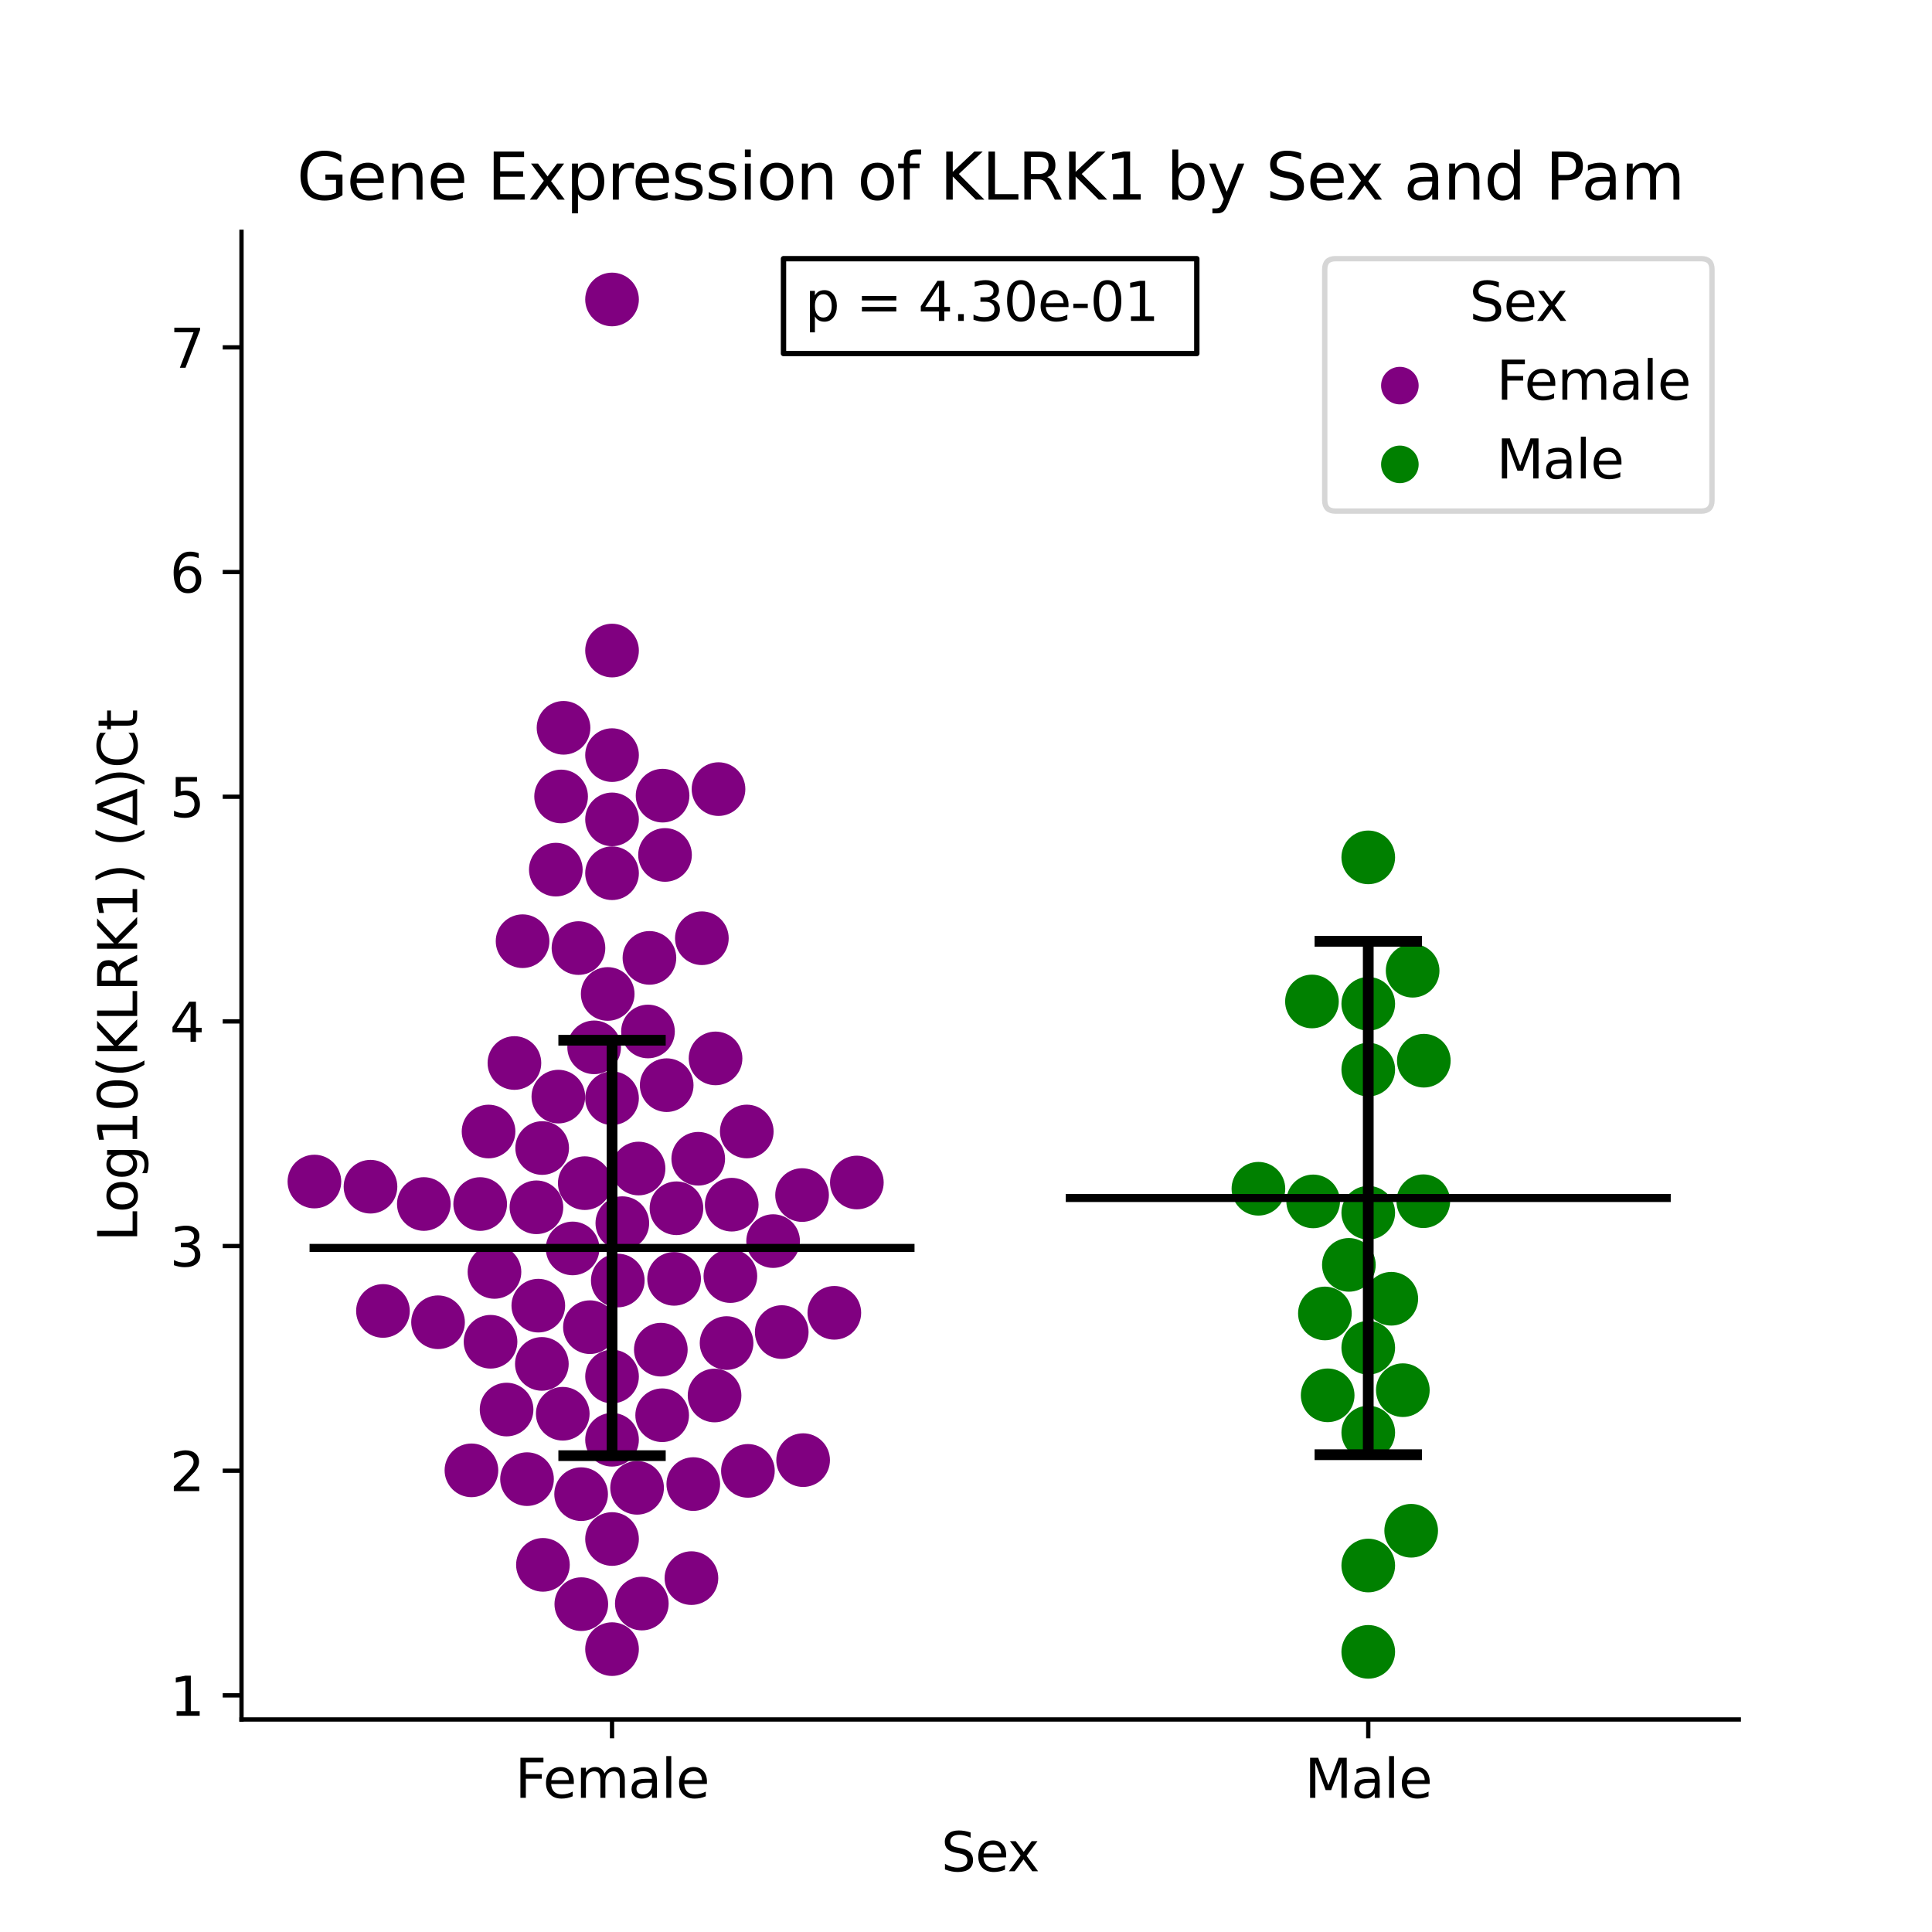 <?xml version="1.0" encoding="utf-8" standalone="no"?>
<!DOCTYPE svg PUBLIC "-//W3C//DTD SVG 1.1//EN"
  "http://www.w3.org/Graphics/SVG/1.1/DTD/svg11.dtd">
<svg xmlns:xlink="http://www.w3.org/1999/xlink" width="360pt" height="360pt" viewBox="0 0 360 360" xmlns="http://www.w3.org/2000/svg" version="1.1">
 <defs>
  <style type="text/css">*{stroke-linejoin: round; stroke-linecap: butt}</style>
 </defs>
 <g id="figure_1">
  <g id="patch_1">
   <path d="M 0 360 
L 360 360 
L 360 0 
L 0 0 
z
" style="fill: #ffffff"/>
  </g>
  <g id="axes_1">
   <g id="patch_2">
    <path d="M 45 320.4 
L 324 320.4 
L 324 43.2 
L 45 43.2 
z
" style="fill: #ffffff"/>
   </g>
   <g id="PathCollection_1">
    <defs>
     <path id="C0_0_57c008d19d" d="M 0 5 
C 1.326 5 2.598 4.473 3.536 3.536 
C 4.473 2.598 5 1.326 5 -0 
C 5 -1.326 4.473 -2.598 3.536 -3.536 
C 2.598 -4.473 1.326 -5 0 -5 
C -1.326 -5 -2.598 -4.473 -3.536 -3.536 
C -4.473 -2.598 -5 -1.326 -5 0 
C -5 1.326 -4.473 2.598 -3.536 3.536 
C -2.598 4.473 -1.326 5 0 5 
z
"/>
    </defs>
    <g clip-path="url(#pa6a36a5e69)">
     <use xlink:href="#C0_0_57c008d19d" x="109.925" y="247.299" style="fill: #800080"/>
    </g>
    <g clip-path="url(#pa6a36a5e69)">
     <use xlink:href="#C0_0_57c008d19d" x="95.855" y="198.077" style="fill: #800080"/>
    </g>
    <g clip-path="url(#pa6a36a5e69)">
     <use xlink:href="#C0_0_57c008d19d" x="135.387" y="250.261" style="fill: #800080"/>
    </g>
    <g clip-path="url(#pa6a36a5e69)">
     <use xlink:href="#C0_0_57c008d19d" x="105.005" y="135.619" style="fill: #800080"/>
    </g>
    <g clip-path="url(#pa6a36a5e69)">
     <use xlink:href="#C0_0_57c008d19d" x="101.168" y="291.588" style="fill: #800080"/>
    </g>
    <g clip-path="url(#pa6a36a5e69)">
     <use xlink:href="#C0_0_57c008d19d" x="69.036" y="221.125" style="fill: #800080"/>
    </g>
    <g clip-path="url(#pa6a36a5e69)">
     <use xlink:href="#C0_0_57c008d19d" x="125.61" y="238.296" style="fill: #800080"/>
    </g>
    <g clip-path="url(#pa6a36a5e69)">
     <use xlink:href="#C0_0_57c008d19d" x="136.346" y="224.476" style="fill: #800080"/>
    </g>
    <g clip-path="url(#pa6a36a5e69)">
     <use xlink:href="#C0_0_57c008d19d" x="103.569" y="162.044" style="fill: #800080"/>
    </g>
    <g clip-path="url(#pa6a36a5e69)">
     <use xlink:href="#C0_0_57c008d19d" x="123.135" y="251.491" style="fill: #800080"/>
    </g>
    <g clip-path="url(#pa6a36a5e69)">
     <use xlink:href="#C0_0_57c008d19d" x="123.462" y="148.258" style="fill: #800080"/>
    </g>
    <g clip-path="url(#pa6a36a5e69)">
     <use xlink:href="#C0_0_57c008d19d" x="149.455" y="222.682" style="fill: #800080"/>
    </g>
    <g clip-path="url(#pa6a36a5e69)">
     <use xlink:href="#C0_0_57c008d19d" x="120.743" y="192.202" style="fill: #800080"/>
    </g>
    <g clip-path="url(#pa6a36a5e69)">
     <use xlink:href="#C0_0_57c008d19d" x="155.465" y="244.625" style="fill: #800080"/>
    </g>
    <g clip-path="url(#pa6a36a5e69)">
     <use xlink:href="#C0_0_57c008d19d" x="101.026" y="213.92" style="fill: #800080"/>
    </g>
    <g clip-path="url(#pa6a36a5e69)">
     <use xlink:href="#C0_0_57c008d19d" x="114.045" y="162.715" style="fill: #800080"/>
    </g>
    <g clip-path="url(#pa6a36a5e69)">
     <use xlink:href="#C0_0_57c008d19d" x="104.553" y="148.408" style="fill: #800080"/>
    </g>
    <g clip-path="url(#pa6a36a5e69)">
     <use xlink:href="#C0_0_57c008d19d" x="114.045" y="140.705" style="fill: #800080"/>
    </g>
    <g clip-path="url(#pa6a36a5e69)">
     <use xlink:href="#C0_0_57c008d19d" x="110.713" y="195.158" style="fill: #800080"/>
    </g>
    <g clip-path="url(#pa6a36a5e69)">
     <use xlink:href="#C0_0_57c008d19d" x="133.331" y="197.218" style="fill: #800080"/>
    </g>
    <g clip-path="url(#pa6a36a5e69)">
     <use xlink:href="#C0_0_57c008d19d" x="113.237" y="185.21" style="fill: #800080"/>
    </g>
    <g clip-path="url(#pa6a36a5e69)">
     <use xlink:href="#C0_0_57c008d19d" x="126.048" y="225.14" style="fill: #800080"/>
    </g>
    <g clip-path="url(#pa6a36a5e69)">
     <use xlink:href="#C0_0_57c008d19d" x="107.789" y="176.661" style="fill: #800080"/>
    </g>
    <g clip-path="url(#pa6a36a5e69)">
     <use xlink:href="#C0_0_57c008d19d" x="130.106" y="215.917" style="fill: #800080"/>
    </g>
    <g clip-path="url(#pa6a36a5e69)">
     <use xlink:href="#C0_0_57c008d19d" x="91.035" y="210.843" style="fill: #800080"/>
    </g>
    <g clip-path="url(#pa6a36a5e69)">
     <use xlink:href="#C0_0_57c008d19d" x="144.059" y="231.261" style="fill: #800080"/>
    </g>
    <g clip-path="url(#pa6a36a5e69)">
     <use xlink:href="#C0_0_57c008d19d" x="81.622" y="246.384" style="fill: #800080"/>
    </g>
    <g clip-path="url(#pa6a36a5e69)">
     <use xlink:href="#C0_0_57c008d19d" x="58.585" y="220.164" style="fill: #800080"/>
    </g>
    <g clip-path="url(#pa6a36a5e69)">
     <use xlink:href="#C0_0_57c008d19d" x="114.045" y="121.221" style="fill: #800080"/>
    </g>
    <g clip-path="url(#pa6a36a5e69)">
     <use xlink:href="#C0_0_57c008d19d" x="121.012" y="178.489" style="fill: #800080"/>
    </g>
    <g clip-path="url(#pa6a36a5e69)">
     <use xlink:href="#C0_0_57c008d19d" x="123.917" y="159.307" style="fill: #800080"/>
    </g>
    <g clip-path="url(#pa6a36a5e69)">
     <use xlink:href="#C0_0_57c008d19d" x="133.884" y="147.039" style="fill: #800080"/>
    </g>
    <g clip-path="url(#pa6a36a5e69)">
     <use xlink:href="#C0_0_57c008d19d" x="97.375" y="175.382" style="fill: #800080"/>
    </g>
    <g clip-path="url(#pa6a36a5e69)">
     <use xlink:href="#C0_0_57c008d19d" x="124.229" y="202.204" style="fill: #800080"/>
    </g>
    <g clip-path="url(#pa6a36a5e69)">
     <use xlink:href="#C0_0_57c008d19d" x="139.15" y="210.836" style="fill: #800080"/>
    </g>
    <g clip-path="url(#pa6a36a5e69)">
     <use xlink:href="#C0_0_57c008d19d" x="114.045" y="55.8" style="fill: #800080"/>
    </g>
    <g clip-path="url(#pa6a36a5e69)">
     <use xlink:href="#C0_0_57c008d19d" x="114.045" y="204.641" style="fill: #800080"/>
    </g>
    <g clip-path="url(#pa6a36a5e69)">
     <use xlink:href="#C0_0_57c008d19d" x="130.783" y="174.827" style="fill: #800080"/>
    </g>
    <g clip-path="url(#pa6a36a5e69)">
     <use xlink:href="#C0_0_57c008d19d" x="119.593" y="298.802" style="fill: #800080"/>
    </g>
    <g clip-path="url(#pa6a36a5e69)">
     <use xlink:href="#C0_0_57c008d19d" x="145.665" y="248.213" style="fill: #800080"/>
    </g>
    <g clip-path="url(#pa6a36a5e69)">
     <use xlink:href="#C0_0_57c008d19d" x="100.306" y="243.289" style="fill: #800080"/>
    </g>
    <g clip-path="url(#pa6a36a5e69)">
     <use xlink:href="#C0_0_57c008d19d" x="108.964" y="220.465" style="fill: #800080"/>
    </g>
    <g clip-path="url(#pa6a36a5e69)">
     <use xlink:href="#C0_0_57c008d19d" x="108.284" y="278.413" style="fill: #800080"/>
    </g>
    <g clip-path="url(#pa6a36a5e69)">
     <use xlink:href="#C0_0_57c008d19d" x="71.358" y="244.275" style="fill: #800080"/>
    </g>
    <g clip-path="url(#pa6a36a5e69)">
     <use xlink:href="#C0_0_57c008d19d" x="115.962" y="227.92" style="fill: #800080"/>
    </g>
    <g clip-path="url(#pa6a36a5e69)">
     <use xlink:href="#C0_0_57c008d19d" x="87.845" y="273.976" style="fill: #800080"/>
    </g>
    <g clip-path="url(#pa6a36a5e69)">
     <use xlink:href="#C0_0_57c008d19d" x="129.185" y="276.535" style="fill: #800080"/>
    </g>
    <g clip-path="url(#pa6a36a5e69)">
     <use xlink:href="#C0_0_57c008d19d" x="104.861" y="263.432" style="fill: #800080"/>
    </g>
    <g clip-path="url(#pa6a36a5e69)">
     <use xlink:href="#C0_0_57c008d19d" x="104.04" y="204.34" style="fill: #800080"/>
    </g>
    <g clip-path="url(#pa6a36a5e69)">
     <use xlink:href="#C0_0_57c008d19d" x="114.045" y="152.682" style="fill: #800080"/>
    </g>
    <g clip-path="url(#pa6a36a5e69)">
     <use xlink:href="#C0_0_57c008d19d" x="123.386" y="263.71" style="fill: #800080"/>
    </g>
    <g clip-path="url(#pa6a36a5e69)">
     <use xlink:href="#C0_0_57c008d19d" x="149.65" y="272.073" style="fill: #800080"/>
    </g>
    <g clip-path="url(#pa6a36a5e69)">
     <use xlink:href="#C0_0_57c008d19d" x="100.968" y="254.145" style="fill: #800080"/>
    </g>
    <g clip-path="url(#pa6a36a5e69)">
     <use xlink:href="#C0_0_57c008d19d" x="92.137" y="237.006" style="fill: #800080"/>
    </g>
    <g clip-path="url(#pa6a36a5e69)">
     <use xlink:href="#C0_0_57c008d19d" x="78.975" y="224.351" style="fill: #800080"/>
    </g>
    <g clip-path="url(#pa6a36a5e69)">
     <use xlink:href="#C0_0_57c008d19d" x="89.475" y="224.356" style="fill: #800080"/>
    </g>
    <g clip-path="url(#pa6a36a5e69)">
     <use xlink:href="#C0_0_57c008d19d" x="99.956" y="224.962" style="fill: #800080"/>
    </g>
    <g clip-path="url(#pa6a36a5e69)">
     <use xlink:href="#C0_0_57c008d19d" x="139.364" y="274.077" style="fill: #800080"/>
    </g>
    <g clip-path="url(#pa6a36a5e69)">
     <use xlink:href="#C0_0_57c008d19d" x="128.838" y="294.061" style="fill: #800080"/>
    </g>
    <g clip-path="url(#pa6a36a5e69)">
     <use xlink:href="#C0_0_57c008d19d" x="159.663" y="220.343" style="fill: #800080"/>
    </g>
    <g clip-path="url(#pa6a36a5e69)">
     <use xlink:href="#C0_0_57c008d19d" x="115.115" y="238.606" style="fill: #800080"/>
    </g>
    <g clip-path="url(#pa6a36a5e69)">
     <use xlink:href="#C0_0_57c008d19d" x="108.319" y="298.911" style="fill: #800080"/>
    </g>
    <g clip-path="url(#pa6a36a5e69)">
     <use xlink:href="#C0_0_57c008d19d" x="114.045" y="268.278" style="fill: #800080"/>
    </g>
    <g clip-path="url(#pa6a36a5e69)">
     <use xlink:href="#C0_0_57c008d19d" x="98.203" y="275.617" style="fill: #800080"/>
    </g>
    <g clip-path="url(#pa6a36a5e69)">
     <use xlink:href="#C0_0_57c008d19d" x="118.986" y="217.74" style="fill: #800080"/>
    </g>
    <g clip-path="url(#pa6a36a5e69)">
     <use xlink:href="#C0_0_57c008d19d" x="106.699" y="232.628" style="fill: #800080"/>
    </g>
    <g clip-path="url(#pa6a36a5e69)">
     <use xlink:href="#C0_0_57c008d19d" x="94.393" y="262.65" style="fill: #800080"/>
    </g>
    <g clip-path="url(#pa6a36a5e69)">
     <use xlink:href="#C0_0_57c008d19d" x="91.404" y="250.018" style="fill: #800080"/>
    </g>
    <g clip-path="url(#pa6a36a5e69)">
     <use xlink:href="#C0_0_57c008d19d" x="114.045" y="307.292" style="fill: #800080"/>
    </g>
    <g clip-path="url(#pa6a36a5e69)">
     <use xlink:href="#C0_0_57c008d19d" x="114.045" y="286.773" style="fill: #800080"/>
    </g>
    <g clip-path="url(#pa6a36a5e69)">
     <use xlink:href="#C0_0_57c008d19d" x="114.045" y="256.497" style="fill: #800080"/>
    </g>
    <g clip-path="url(#pa6a36a5e69)">
     <use xlink:href="#C0_0_57c008d19d" x="136.096" y="237.779" style="fill: #800080"/>
    </g>
    <g clip-path="url(#pa6a36a5e69)">
     <use xlink:href="#C0_0_57c008d19d" x="118.711" y="277.234" style="fill: #800080"/>
    </g>
    <g clip-path="url(#pa6a36a5e69)">
     <use xlink:href="#C0_0_57c008d19d" x="133.15" y="260.032" style="fill: #800080"/>
    </g>
   </g>
   <g id="PathCollection_2">
    <defs>
     <path id="C1_0_fbdec6089c" d="M 0 5 
C 1.326 5 2.598 4.473 3.536 3.536 
C 4.473 2.598 5 1.326 5 -0 
C 5 -1.326 4.473 -2.598 3.536 -3.536 
C 2.598 -4.473 1.326 -5 0 -5 
C -1.326 -5 -2.598 -4.473 -3.536 -3.536 
C -4.473 -2.598 -5 -1.326 -5 0 
C -5 1.326 -4.473 2.598 -3.536 3.536 
C -2.598 4.473 -1.326 5 0 5 
z
"/>
    </defs>
    <g clip-path="url(#pa6a36a5e69)">
     <use xlink:href="#C1_0_fbdec6089c" x="262.953" y="285.234" style="fill: #008000"/>
    </g>
    <g clip-path="url(#pa6a36a5e69)">
     <use xlink:href="#C1_0_fbdec6089c" x="244.691" y="223.863" style="fill: #008000"/>
    </g>
    <g clip-path="url(#pa6a36a5e69)">
     <use xlink:href="#C1_0_fbdec6089c" x="254.955" y="199.307" style="fill: #008000"/>
    </g>
    <g clip-path="url(#pa6a36a5e69)">
     <use xlink:href="#C1_0_fbdec6089c" x="244.464" y="186.61" style="fill: #008000"/>
    </g>
    <g clip-path="url(#pa6a36a5e69)">
     <use xlink:href="#C1_0_fbdec6089c" x="265.21" y="223.83" style="fill: #008000"/>
    </g>
    <g clip-path="url(#pa6a36a5e69)">
     <use xlink:href="#C1_0_fbdec6089c" x="265.309" y="197.646" style="fill: #008000"/>
    </g>
    <g clip-path="url(#pa6a36a5e69)">
     <use xlink:href="#C1_0_fbdec6089c" x="246.876" y="244.742" style="fill: #008000"/>
    </g>
    <g clip-path="url(#pa6a36a5e69)">
     <use xlink:href="#C1_0_fbdec6089c" x="254.955" y="225.975" style="fill: #008000"/>
    </g>
    <g clip-path="url(#pa6a36a5e69)">
     <use xlink:href="#C1_0_fbdec6089c" x="234.487" y="221.508" style="fill: #008000"/>
    </g>
    <g clip-path="url(#pa6a36a5e69)">
     <use xlink:href="#C1_0_fbdec6089c" x="261.4" y="259.041" style="fill: #008000"/>
    </g>
    <g clip-path="url(#pa6a36a5e69)">
     <use xlink:href="#C1_0_fbdec6089c" x="254.955" y="251.131" style="fill: #008000"/>
    </g>
    <g clip-path="url(#pa6a36a5e69)">
     <use xlink:href="#C1_0_fbdec6089c" x="259.248" y="242.005" style="fill: #008000"/>
    </g>
    <g clip-path="url(#pa6a36a5e69)">
     <use xlink:href="#C1_0_fbdec6089c" x="263.224" y="180.882" style="fill: #008000"/>
    </g>
    <g clip-path="url(#pa6a36a5e69)">
     <use xlink:href="#C1_0_fbdec6089c" x="254.955" y="187.045" style="fill: #008000"/>
    </g>
    <g clip-path="url(#pa6a36a5e69)">
     <use xlink:href="#C1_0_fbdec6089c" x="254.955" y="291.712" style="fill: #008000"/>
    </g>
    <g clip-path="url(#pa6a36a5e69)">
     <use xlink:href="#C1_0_fbdec6089c" x="254.955" y="307.8" style="fill: #008000"/>
    </g>
    <g clip-path="url(#pa6a36a5e69)">
     <use xlink:href="#C1_0_fbdec6089c" x="251.344" y="235.693" style="fill: #008000"/>
    </g>
    <g clip-path="url(#pa6a36a5e69)">
     <use xlink:href="#C1_0_fbdec6089c" x="247.392" y="259.998" style="fill: #008000"/>
    </g>
    <g clip-path="url(#pa6a36a5e69)">
     <use xlink:href="#C1_0_fbdec6089c" x="254.955" y="266.935" style="fill: #008000"/>
    </g>
    <g clip-path="url(#pa6a36a5e69)">
     <use xlink:href="#C1_0_fbdec6089c" x="254.955" y="159.759" style="fill: #008000"/>
    </g>
   </g>
   <g id="PathCollection_3"/>
   <g id="PathCollection_4"/>
   <g id="matplotlib.axis_1">
    <g id="xtick_1">
     <g id="line2d_1">
      <defs>
       <path id="m530aacaee1" d="M 0 0 
L 0 3.5 
" style="stroke: #000000; stroke-width: 0.8"/>
      </defs>
      <g>
       <use xlink:href="#m530aacaee1" x="114.045" y="320.4" style="stroke: #000000; stroke-width: 0.8"/>
      </g>
     </g>
     <g id="text_1">
      <!-- Female -->
      <g transform="translate(95.968 334.998) scale(0.1 -0.1)">
       <defs>
        <path id="DejaVuSans-46" d="M 628 4666 
L 3309 4666 
L 3309 4134 
L 1259 4134 
L 1259 2759 
L 3109 2759 
L 3109 2228 
L 1259 2228 
L 1259 0 
L 628 0 
L 628 4666 
z
" transform="scale(0.016)"/>
        <path id="DejaVuSans-65" d="M 3597 1894 
L 3597 1613 
L 953 1613 
Q 991 1019 1311 708 
Q 1631 397 2203 397 
Q 2534 397 2845 478 
Q 3156 559 3463 722 
L 3463 178 
Q 3153 47 2828 -22 
Q 2503 -91 2169 -91 
Q 1331 -91 842 396 
Q 353 884 353 1716 
Q 353 2575 817 3079 
Q 1281 3584 2069 3584 
Q 2775 3584 3186 3129 
Q 3597 2675 3597 1894 
z
M 3022 2063 
Q 3016 2534 2758 2815 
Q 2500 3097 2075 3097 
Q 1594 3097 1305 2825 
Q 1016 2553 972 2059 
L 3022 2063 
z
" transform="scale(0.016)"/>
        <path id="DejaVuSans-6d" d="M 3328 2828 
Q 3544 3216 3844 3400 
Q 4144 3584 4550 3584 
Q 5097 3584 5394 3201 
Q 5691 2819 5691 2113 
L 5691 0 
L 5113 0 
L 5113 2094 
Q 5113 2597 4934 2840 
Q 4756 3084 4391 3084 
Q 3944 3084 3684 2787 
Q 3425 2491 3425 1978 
L 3425 0 
L 2847 0 
L 2847 2094 
Q 2847 2600 2669 2842 
Q 2491 3084 2119 3084 
Q 1678 3084 1418 2786 
Q 1159 2488 1159 1978 
L 1159 0 
L 581 0 
L 581 3500 
L 1159 3500 
L 1159 2956 
Q 1356 3278 1631 3431 
Q 1906 3584 2284 3584 
Q 2666 3584 2933 3390 
Q 3200 3197 3328 2828 
z
" transform="scale(0.016)"/>
        <path id="DejaVuSans-61" d="M 2194 1759 
Q 1497 1759 1228 1600 
Q 959 1441 959 1056 
Q 959 750 1161 570 
Q 1363 391 1709 391 
Q 2188 391 2477 730 
Q 2766 1069 2766 1631 
L 2766 1759 
L 2194 1759 
z
M 3341 1997 
L 3341 0 
L 2766 0 
L 2766 531 
Q 2569 213 2275 61 
Q 1981 -91 1556 -91 
Q 1019 -91 701 211 
Q 384 513 384 1019 
Q 384 1609 779 1909 
Q 1175 2209 1959 2209 
L 2766 2209 
L 2766 2266 
Q 2766 2663 2505 2880 
Q 2244 3097 1772 3097 
Q 1472 3097 1187 3025 
Q 903 2953 641 2809 
L 641 3341 
Q 956 3463 1253 3523 
Q 1550 3584 1831 3584 
Q 2591 3584 2966 3190 
Q 3341 2797 3341 1997 
z
" transform="scale(0.016)"/>
        <path id="DejaVuSans-6c" d="M 603 4863 
L 1178 4863 
L 1178 0 
L 603 0 
L 603 4863 
z
" transform="scale(0.016)"/>
       </defs>
       <use xlink:href="#DejaVuSans-46"/>
       <use xlink:href="#DejaVuSans-65" x="52.02"/>
       <use xlink:href="#DejaVuSans-6d" x="113.543"/>
       <use xlink:href="#DejaVuSans-61" x="210.955"/>
       <use xlink:href="#DejaVuSans-6c" x="272.234"/>
       <use xlink:href="#DejaVuSans-65" x="300.018"/>
      </g>
     </g>
    </g>
    <g id="xtick_2">
     <g id="line2d_2">
      <g>
       <use xlink:href="#m530aacaee1" x="254.955" y="320.4" style="stroke: #000000; stroke-width: 0.8"/>
      </g>
     </g>
     <g id="text_2">
      <!-- Male -->
      <g transform="translate(243.111 334.998) scale(0.1 -0.1)">
       <defs>
        <path id="DejaVuSans-4d" d="M 628 4666 
L 1569 4666 
L 2759 1491 
L 3956 4666 
L 4897 4666 
L 4897 0 
L 4281 0 
L 4281 4097 
L 3078 897 
L 2444 897 
L 1241 4097 
L 1241 0 
L 628 0 
L 628 4666 
z
" transform="scale(0.016)"/>
       </defs>
       <use xlink:href="#DejaVuSans-4d"/>
       <use xlink:href="#DejaVuSans-61" x="86.279"/>
       <use xlink:href="#DejaVuSans-6c" x="147.559"/>
       <use xlink:href="#DejaVuSans-65" x="175.342"/>
      </g>
     </g>
    </g>
    <g id="text_3">
     <!-- Sex -->
     <g transform="translate(175.377 348.677) scale(0.1 -0.1)">
      <defs>
       <path id="DejaVuSans-53" d="M 3425 4513 
L 3425 3897 
Q 3066 4069 2747 4153 
Q 2428 4238 2131 4238 
Q 1616 4238 1336 4038 
Q 1056 3838 1056 3469 
Q 1056 3159 1242 3001 
Q 1428 2844 1947 2747 
L 2328 2669 
Q 3034 2534 3370 2195 
Q 3706 1856 3706 1288 
Q 3706 609 3251 259 
Q 2797 -91 1919 -91 
Q 1588 -91 1214 -16 
Q 841 59 441 206 
L 441 856 
Q 825 641 1194 531 
Q 1563 422 1919 422 
Q 2459 422 2753 634 
Q 3047 847 3047 1241 
Q 3047 1584 2836 1778 
Q 2625 1972 2144 2069 
L 1759 2144 
Q 1053 2284 737 2584 
Q 422 2884 422 3419 
Q 422 4038 858 4394 
Q 1294 4750 2059 4750 
Q 2388 4750 2728 4690 
Q 3069 4631 3425 4513 
z
" transform="scale(0.016)"/>
       <path id="DejaVuSans-78" d="M 3513 3500 
L 2247 1797 
L 3578 0 
L 2900 0 
L 1881 1375 
L 863 0 
L 184 0 
L 1544 1831 
L 300 3500 
L 978 3500 
L 1906 2253 
L 2834 3500 
L 3513 3500 
z
" transform="scale(0.016)"/>
      </defs>
      <use xlink:href="#DejaVuSans-53"/>
      <use xlink:href="#DejaVuSans-65" x="63.477"/>
      <use xlink:href="#DejaVuSans-78" x="123.25"/>
     </g>
    </g>
   </g>
   <g id="matplotlib.axis_2">
    <g id="ytick_1">
     <g id="line2d_3">
      <defs>
       <path id="m85739ce846" d="M 0 0 
L -3.5 0 
" style="stroke: #000000; stroke-width: 0.8"/>
      </defs>
      <g>
       <use xlink:href="#m85739ce846" x="45" y="315.907" style="stroke: #000000; stroke-width: 0.8"/>
      </g>
     </g>
     <g id="text_4">
      <!-- 1 -->
      <g transform="translate(31.637 319.706) scale(0.1 -0.1)">
       <defs>
        <path id="DejaVuSans-31" d="M 794 531 
L 1825 531 
L 1825 4091 
L 703 3866 
L 703 4441 
L 1819 4666 
L 2450 4666 
L 2450 531 
L 3481 531 
L 3481 0 
L 794 0 
L 794 531 
z
" transform="scale(0.016)"/>
       </defs>
       <use xlink:href="#DejaVuSans-31"/>
      </g>
     </g>
    </g>
    <g id="ytick_2">
     <g id="line2d_4">
      <g>
       <use xlink:href="#m85739ce846" x="45" y="274.044" style="stroke: #000000; stroke-width: 0.8"/>
      </g>
     </g>
     <g id="text_5">
      <!-- 2 -->
      <g transform="translate(31.637 277.843) scale(0.1 -0.1)">
       <defs>
        <path id="DejaVuSans-32" d="M 1228 531 
L 3431 531 
L 3431 0 
L 469 0 
L 469 531 
Q 828 903 1448 1529 
Q 2069 2156 2228 2338 
Q 2531 2678 2651 2914 
Q 2772 3150 2772 3378 
Q 2772 3750 2511 3984 
Q 2250 4219 1831 4219 
Q 1534 4219 1204 4116 
Q 875 4013 500 3803 
L 500 4441 
Q 881 4594 1212 4672 
Q 1544 4750 1819 4750 
Q 2544 4750 2975 4387 
Q 3406 4025 3406 3419 
Q 3406 3131 3298 2873 
Q 3191 2616 2906 2266 
Q 2828 2175 2409 1742 
Q 1991 1309 1228 531 
z
" transform="scale(0.016)"/>
       </defs>
       <use xlink:href="#DejaVuSans-32"/>
      </g>
     </g>
    </g>
    <g id="ytick_3">
     <g id="line2d_5">
      <g>
       <use xlink:href="#m85739ce846" x="45" y="232.181" style="stroke: #000000; stroke-width: 0.8"/>
      </g>
     </g>
     <g id="text_6">
      <!-- 3 -->
      <g transform="translate(31.637 235.981) scale(0.1 -0.1)">
       <defs>
        <path id="DejaVuSans-33" d="M 2597 2516 
Q 3050 2419 3304 2112 
Q 3559 1806 3559 1356 
Q 3559 666 3084 287 
Q 2609 -91 1734 -91 
Q 1441 -91 1130 -33 
Q 819 25 488 141 
L 488 750 
Q 750 597 1062 519 
Q 1375 441 1716 441 
Q 2309 441 2620 675 
Q 2931 909 2931 1356 
Q 2931 1769 2642 2001 
Q 2353 2234 1838 2234 
L 1294 2234 
L 1294 2753 
L 1863 2753 
Q 2328 2753 2575 2939 
Q 2822 3125 2822 3475 
Q 2822 3834 2567 4026 
Q 2313 4219 1838 4219 
Q 1578 4219 1281 4162 
Q 984 4106 628 3988 
L 628 4550 
Q 988 4650 1302 4700 
Q 1616 4750 1894 4750 
Q 2613 4750 3031 4423 
Q 3450 4097 3450 3541 
Q 3450 3153 3228 2886 
Q 3006 2619 2597 2516 
z
" transform="scale(0.016)"/>
       </defs>
       <use xlink:href="#DejaVuSans-33"/>
      </g>
     </g>
    </g>
    <g id="ytick_4">
     <g id="line2d_6">
      <g>
       <use xlink:href="#m85739ce846" x="45" y="190.319" style="stroke: #000000; stroke-width: 0.8"/>
      </g>
     </g>
     <g id="text_7">
      <!-- 4 -->
      <g transform="translate(31.637 194.118) scale(0.1 -0.1)">
       <defs>
        <path id="DejaVuSans-34" d="M 2419 4116 
L 825 1625 
L 2419 1625 
L 2419 4116 
z
M 2253 4666 
L 3047 4666 
L 3047 1625 
L 3713 1625 
L 3713 1100 
L 3047 1100 
L 3047 0 
L 2419 0 
L 2419 1100 
L 313 1100 
L 313 1709 
L 2253 4666 
z
" transform="scale(0.016)"/>
       </defs>
       <use xlink:href="#DejaVuSans-34"/>
      </g>
     </g>
    </g>
    <g id="ytick_5">
     <g id="line2d_7">
      <g>
       <use xlink:href="#m85739ce846" x="45" y="148.456" style="stroke: #000000; stroke-width: 0.8"/>
      </g>
     </g>
     <g id="text_8">
      <!-- 5 -->
      <g transform="translate(31.637 152.255) scale(0.1 -0.1)">
       <defs>
        <path id="DejaVuSans-35" d="M 691 4666 
L 3169 4666 
L 3169 4134 
L 1269 4134 
L 1269 2991 
Q 1406 3038 1543 3061 
Q 1681 3084 1819 3084 
Q 2600 3084 3056 2656 
Q 3513 2228 3513 1497 
Q 3513 744 3044 326 
Q 2575 -91 1722 -91 
Q 1428 -91 1123 -41 
Q 819 9 494 109 
L 494 744 
Q 775 591 1075 516 
Q 1375 441 1709 441 
Q 2250 441 2565 725 
Q 2881 1009 2881 1497 
Q 2881 1984 2565 2268 
Q 2250 2553 1709 2553 
Q 1456 2553 1204 2497 
Q 953 2441 691 2322 
L 691 4666 
z
" transform="scale(0.016)"/>
       </defs>
       <use xlink:href="#DejaVuSans-35"/>
      </g>
     </g>
    </g>
    <g id="ytick_6">
     <g id="line2d_8">
      <g>
       <use xlink:href="#m85739ce846" x="45" y="106.593" style="stroke: #000000; stroke-width: 0.8"/>
      </g>
     </g>
     <g id="text_9">
      <!-- 6 -->
      <g transform="translate(31.637 110.392) scale(0.1 -0.1)">
       <defs>
        <path id="DejaVuSans-36" d="M 2113 2584 
Q 1688 2584 1439 2293 
Q 1191 2003 1191 1497 
Q 1191 994 1439 701 
Q 1688 409 2113 409 
Q 2538 409 2786 701 
Q 3034 994 3034 1497 
Q 3034 2003 2786 2293 
Q 2538 2584 2113 2584 
z
M 3366 4563 
L 3366 3988 
Q 3128 4100 2886 4159 
Q 2644 4219 2406 4219 
Q 1781 4219 1451 3797 
Q 1122 3375 1075 2522 
Q 1259 2794 1537 2939 
Q 1816 3084 2150 3084 
Q 2853 3084 3261 2657 
Q 3669 2231 3669 1497 
Q 3669 778 3244 343 
Q 2819 -91 2113 -91 
Q 1303 -91 875 529 
Q 447 1150 447 2328 
Q 447 3434 972 4092 
Q 1497 4750 2381 4750 
Q 2619 4750 2861 4703 
Q 3103 4656 3366 4563 
z
" transform="scale(0.016)"/>
       </defs>
       <use xlink:href="#DejaVuSans-36"/>
      </g>
     </g>
    </g>
    <g id="ytick_7">
     <g id="line2d_9">
      <g>
       <use xlink:href="#m85739ce846" x="45" y="64.73" style="stroke: #000000; stroke-width: 0.8"/>
      </g>
     </g>
     <g id="text_10">
      <!-- 7 -->
      <g transform="translate(31.637 68.529) scale(0.1 -0.1)">
       <defs>
        <path id="DejaVuSans-37" d="M 525 4666 
L 3525 4666 
L 3525 4397 
L 1831 0 
L 1172 0 
L 2766 4134 
L 525 4134 
L 525 4666 
z
" transform="scale(0.016)"/>
       </defs>
       <use xlink:href="#DejaVuSans-37"/>
      </g>
     </g>
    </g>
    <g id="text_11">
     <!-- Log10(KLRK1) (Δ)Ct -->
     <g transform="translate(25.558 231.358) rotate(-90) scale(0.1 -0.1)">
      <defs>
       <path id="DejaVuSans-4c" d="M 628 4666 
L 1259 4666 
L 1259 531 
L 3531 531 
L 3531 0 
L 628 0 
L 628 4666 
z
" transform="scale(0.016)"/>
       <path id="DejaVuSans-6f" d="M 1959 3097 
Q 1497 3097 1228 2736 
Q 959 2375 959 1747 
Q 959 1119 1226 758 
Q 1494 397 1959 397 
Q 2419 397 2687 759 
Q 2956 1122 2956 1747 
Q 2956 2369 2687 2733 
Q 2419 3097 1959 3097 
z
M 1959 3584 
Q 2709 3584 3137 3096 
Q 3566 2609 3566 1747 
Q 3566 888 3137 398 
Q 2709 -91 1959 -91 
Q 1206 -91 779 398 
Q 353 888 353 1747 
Q 353 2609 779 3096 
Q 1206 3584 1959 3584 
z
" transform="scale(0.016)"/>
       <path id="DejaVuSans-67" d="M 2906 1791 
Q 2906 2416 2648 2759 
Q 2391 3103 1925 3103 
Q 1463 3103 1205 2759 
Q 947 2416 947 1791 
Q 947 1169 1205 825 
Q 1463 481 1925 481 
Q 2391 481 2648 825 
Q 2906 1169 2906 1791 
z
M 3481 434 
Q 3481 -459 3084 -895 
Q 2688 -1331 1869 -1331 
Q 1566 -1331 1297 -1286 
Q 1028 -1241 775 -1147 
L 775 -588 
Q 1028 -725 1275 -790 
Q 1522 -856 1778 -856 
Q 2344 -856 2625 -561 
Q 2906 -266 2906 331 
L 2906 616 
Q 2728 306 2450 153 
Q 2172 0 1784 0 
Q 1141 0 747 490 
Q 353 981 353 1791 
Q 353 2603 747 3093 
Q 1141 3584 1784 3584 
Q 2172 3584 2450 3431 
Q 2728 3278 2906 2969 
L 2906 3500 
L 3481 3500 
L 3481 434 
z
" transform="scale(0.016)"/>
       <path id="DejaVuSans-30" d="M 2034 4250 
Q 1547 4250 1301 3770 
Q 1056 3291 1056 2328 
Q 1056 1369 1301 889 
Q 1547 409 2034 409 
Q 2525 409 2770 889 
Q 3016 1369 3016 2328 
Q 3016 3291 2770 3770 
Q 2525 4250 2034 4250 
z
M 2034 4750 
Q 2819 4750 3233 4129 
Q 3647 3509 3647 2328 
Q 3647 1150 3233 529 
Q 2819 -91 2034 -91 
Q 1250 -91 836 529 
Q 422 1150 422 2328 
Q 422 3509 836 4129 
Q 1250 4750 2034 4750 
z
" transform="scale(0.016)"/>
       <path id="DejaVuSans-28" d="M 1984 4856 
Q 1566 4138 1362 3434 
Q 1159 2731 1159 2009 
Q 1159 1288 1364 580 
Q 1569 -128 1984 -844 
L 1484 -844 
Q 1016 -109 783 600 
Q 550 1309 550 2009 
Q 550 2706 781 3412 
Q 1013 4119 1484 4856 
L 1984 4856 
z
" transform="scale(0.016)"/>
       <path id="DejaVuSans-4b" d="M 628 4666 
L 1259 4666 
L 1259 2694 
L 3353 4666 
L 4166 4666 
L 1850 2491 
L 4331 0 
L 3500 0 
L 1259 2247 
L 1259 0 
L 628 0 
L 628 4666 
z
" transform="scale(0.016)"/>
       <path id="DejaVuSans-52" d="M 2841 2188 
Q 3044 2119 3236 1894 
Q 3428 1669 3622 1275 
L 4263 0 
L 3584 0 
L 2988 1197 
Q 2756 1666 2539 1819 
Q 2322 1972 1947 1972 
L 1259 1972 
L 1259 0 
L 628 0 
L 628 4666 
L 2053 4666 
Q 2853 4666 3247 4331 
Q 3641 3997 3641 3322 
Q 3641 2881 3436 2590 
Q 3231 2300 2841 2188 
z
M 1259 4147 
L 1259 2491 
L 2053 2491 
Q 2509 2491 2742 2702 
Q 2975 2913 2975 3322 
Q 2975 3731 2742 3939 
Q 2509 4147 2053 4147 
L 1259 4147 
z
" transform="scale(0.016)"/>
       <path id="DejaVuSans-29" d="M 513 4856 
L 1013 4856 
Q 1481 4119 1714 3412 
Q 1947 2706 1947 2009 
Q 1947 1309 1714 600 
Q 1481 -109 1013 -844 
L 513 -844 
Q 928 -128 1133 580 
Q 1338 1288 1338 2009 
Q 1338 2731 1133 3434 
Q 928 4138 513 4856 
z
" transform="scale(0.016)"/>
       <path id="DejaVuSans-20" transform="scale(0.016)"/>
       <path id="DejaVuSans-394" d="M 2188 4044 
L 906 525 
L 3472 525 
L 2188 4044 
z
M 50 0 
L 1831 4666 
L 2547 4666 
L 4325 0 
L 50 0 
z
" transform="scale(0.016)"/>
       <path id="DejaVuSans-43" d="M 4122 4306 
L 4122 3641 
Q 3803 3938 3442 4084 
Q 3081 4231 2675 4231 
Q 1875 4231 1450 3742 
Q 1025 3253 1025 2328 
Q 1025 1406 1450 917 
Q 1875 428 2675 428 
Q 3081 428 3442 575 
Q 3803 722 4122 1019 
L 4122 359 
Q 3791 134 3420 21 
Q 3050 -91 2638 -91 
Q 1578 -91 968 557 
Q 359 1206 359 2328 
Q 359 3453 968 4101 
Q 1578 4750 2638 4750 
Q 3056 4750 3426 4639 
Q 3797 4528 4122 4306 
z
" transform="scale(0.016)"/>
       <path id="DejaVuSans-74" d="M 1172 4494 
L 1172 3500 
L 2356 3500 
L 2356 3053 
L 1172 3053 
L 1172 1153 
Q 1172 725 1289 603 
Q 1406 481 1766 481 
L 2356 481 
L 2356 0 
L 1766 0 
Q 1100 0 847 248 
Q 594 497 594 1153 
L 594 3053 
L 172 3053 
L 172 3500 
L 594 3500 
L 594 4494 
L 1172 4494 
z
" transform="scale(0.016)"/>
      </defs>
      <use xlink:href="#DejaVuSans-4c"/>
      <use xlink:href="#DejaVuSans-6f" x="53.963"/>
      <use xlink:href="#DejaVuSans-67" x="115.145"/>
      <use xlink:href="#DejaVuSans-31" x="178.621"/>
      <use xlink:href="#DejaVuSans-30" x="242.244"/>
      <use xlink:href="#DejaVuSans-28" x="305.867"/>
      <use xlink:href="#DejaVuSans-4b" x="344.881"/>
      <use xlink:href="#DejaVuSans-4c" x="410.457"/>
      <use xlink:href="#DejaVuSans-52" x="466.17"/>
      <use xlink:href="#DejaVuSans-4b" x="535.652"/>
      <use xlink:href="#DejaVuSans-31" x="601.229"/>
      <use xlink:href="#DejaVuSans-29" x="664.852"/>
      <use xlink:href="#DejaVuSans-20" x="703.865"/>
      <use xlink:href="#DejaVuSans-28" x="735.652"/>
      <use xlink:href="#DejaVuSans-394" x="774.666"/>
      <use xlink:href="#DejaVuSans-29" x="843.074"/>
      <use xlink:href="#DejaVuSans-43" x="882.088"/>
      <use xlink:href="#DejaVuSans-74" x="951.912"/>
     </g>
    </g>
   </g>
   <g id="LineCollection_1">
    <path d="M 114.045 271.239 
L 114.045 193.833 
" clip-path="url(#pa6a36a5e69)" style="fill: none; stroke: #000000; stroke-width: 2"/>
   </g>
   <g id="line2d_10">
    <defs>
     <path id="m5a50ecb8a5" d="M 10 0 
L -10 -0 
" style="stroke: #000000; stroke-width: 2"/>
    </defs>
    <g clip-path="url(#pa6a36a5e69)">
     <use xlink:href="#m5a50ecb8a5" x="114.045" y="271.239" style="stroke: #000000; stroke-width: 2"/>
    </g>
   </g>
   <g id="line2d_11">
    <g clip-path="url(#pa6a36a5e69)">
     <use xlink:href="#m5a50ecb8a5" x="114.045" y="193.833" style="stroke: #000000; stroke-width: 2"/>
    </g>
   </g>
   <g id="LineCollection_2">
    <path d="M 254.955 271.061 
L 254.955 175.398 
" clip-path="url(#pa6a36a5e69)" style="fill: none; stroke: #000000; stroke-width: 2"/>
   </g>
   <g id="line2d_12">
    <g clip-path="url(#pa6a36a5e69)">
     <use xlink:href="#m5a50ecb8a5" x="254.955" y="271.061" style="stroke: #000000; stroke-width: 2"/>
    </g>
   </g>
   <g id="line2d_13">
    <g clip-path="url(#pa6a36a5e69)">
     <use xlink:href="#m5a50ecb8a5" x="254.955" y="175.398" style="stroke: #000000; stroke-width: 2"/>
    </g>
   </g>
   <g id="LineCollection_3">
    <path d="M 57.682 232.536 
L 170.409 232.536 
" clip-path="url(#pa6a36a5e69)" style="fill: none; stroke: #000000; stroke-width: 1.5"/>
   </g>
   <g id="LineCollection_4">
    <path d="M 198.591 223.229 
L 311.318 223.229 
" clip-path="url(#pa6a36a5e69)" style="fill: none; stroke: #000000; stroke-width: 1.5"/>
   </g>
   <g id="patch_3">
    <path d="M 45 320.4 
L 45 43.2 
" style="fill: none; stroke: #000000; stroke-width: 0.8; stroke-linejoin: miter; stroke-linecap: square"/>
   </g>
   <g id="patch_4">
    <path d="M 45 320.4 
L 324 320.4 
" style="fill: none; stroke: #000000; stroke-width: 0.8; stroke-linejoin: miter; stroke-linecap: square"/>
   </g>
   <g id="text_12">
    <!-- Gene Expression of KLRK1 by Sex and Pam -->
    <g transform="translate(55.302 37.2) scale(0.12 -0.12)">
     <defs>
      <path id="DejaVuSans-47" d="M 3809 666 
L 3809 1919 
L 2778 1919 
L 2778 2438 
L 4434 2438 
L 4434 434 
Q 4069 175 3628 42 
Q 3188 -91 2688 -91 
Q 1594 -91 976 548 
Q 359 1188 359 2328 
Q 359 3472 976 4111 
Q 1594 4750 2688 4750 
Q 3144 4750 3555 4637 
Q 3966 4525 4313 4306 
L 4313 3634 
Q 3963 3931 3569 4081 
Q 3175 4231 2741 4231 
Q 1884 4231 1454 3753 
Q 1025 3275 1025 2328 
Q 1025 1384 1454 906 
Q 1884 428 2741 428 
Q 3075 428 3337 486 
Q 3600 544 3809 666 
z
" transform="scale(0.016)"/>
      <path id="DejaVuSans-6e" d="M 3513 2113 
L 3513 0 
L 2938 0 
L 2938 2094 
Q 2938 2591 2744 2837 
Q 2550 3084 2163 3084 
Q 1697 3084 1428 2787 
Q 1159 2491 1159 1978 
L 1159 0 
L 581 0 
L 581 3500 
L 1159 3500 
L 1159 2956 
Q 1366 3272 1645 3428 
Q 1925 3584 2291 3584 
Q 2894 3584 3203 3211 
Q 3513 2838 3513 2113 
z
" transform="scale(0.016)"/>
      <path id="DejaVuSans-45" d="M 628 4666 
L 3578 4666 
L 3578 4134 
L 1259 4134 
L 1259 2753 
L 3481 2753 
L 3481 2222 
L 1259 2222 
L 1259 531 
L 3634 531 
L 3634 0 
L 628 0 
L 628 4666 
z
" transform="scale(0.016)"/>
      <path id="DejaVuSans-70" d="M 1159 525 
L 1159 -1331 
L 581 -1331 
L 581 3500 
L 1159 3500 
L 1159 2969 
Q 1341 3281 1617 3432 
Q 1894 3584 2278 3584 
Q 2916 3584 3314 3078 
Q 3713 2572 3713 1747 
Q 3713 922 3314 415 
Q 2916 -91 2278 -91 
Q 1894 -91 1617 61 
Q 1341 213 1159 525 
z
M 3116 1747 
Q 3116 2381 2855 2742 
Q 2594 3103 2138 3103 
Q 1681 3103 1420 2742 
Q 1159 2381 1159 1747 
Q 1159 1113 1420 752 
Q 1681 391 2138 391 
Q 2594 391 2855 752 
Q 3116 1113 3116 1747 
z
" transform="scale(0.016)"/>
      <path id="DejaVuSans-72" d="M 2631 2963 
Q 2534 3019 2420 3045 
Q 2306 3072 2169 3072 
Q 1681 3072 1420 2755 
Q 1159 2438 1159 1844 
L 1159 0 
L 581 0 
L 581 3500 
L 1159 3500 
L 1159 2956 
Q 1341 3275 1631 3429 
Q 1922 3584 2338 3584 
Q 2397 3584 2469 3576 
Q 2541 3569 2628 3553 
L 2631 2963 
z
" transform="scale(0.016)"/>
      <path id="DejaVuSans-73" d="M 2834 3397 
L 2834 2853 
Q 2591 2978 2328 3040 
Q 2066 3103 1784 3103 
Q 1356 3103 1142 2972 
Q 928 2841 928 2578 
Q 928 2378 1081 2264 
Q 1234 2150 1697 2047 
L 1894 2003 
Q 2506 1872 2764 1633 
Q 3022 1394 3022 966 
Q 3022 478 2636 193 
Q 2250 -91 1575 -91 
Q 1294 -91 989 -36 
Q 684 19 347 128 
L 347 722 
Q 666 556 975 473 
Q 1284 391 1588 391 
Q 1994 391 2212 530 
Q 2431 669 2431 922 
Q 2431 1156 2273 1281 
Q 2116 1406 1581 1522 
L 1381 1569 
Q 847 1681 609 1914 
Q 372 2147 372 2553 
Q 372 3047 722 3315 
Q 1072 3584 1716 3584 
Q 2034 3584 2315 3537 
Q 2597 3491 2834 3397 
z
" transform="scale(0.016)"/>
      <path id="DejaVuSans-69" d="M 603 3500 
L 1178 3500 
L 1178 0 
L 603 0 
L 603 3500 
z
M 603 4863 
L 1178 4863 
L 1178 4134 
L 603 4134 
L 603 4863 
z
" transform="scale(0.016)"/>
      <path id="DejaVuSans-66" d="M 2375 4863 
L 2375 4384 
L 1825 4384 
Q 1516 4384 1395 4259 
Q 1275 4134 1275 3809 
L 1275 3500 
L 2222 3500 
L 2222 3053 
L 1275 3053 
L 1275 0 
L 697 0 
L 697 3053 
L 147 3053 
L 147 3500 
L 697 3500 
L 697 3744 
Q 697 4328 969 4595 
Q 1241 4863 1831 4863 
L 2375 4863 
z
" transform="scale(0.016)"/>
      <path id="DejaVuSans-62" d="M 3116 1747 
Q 3116 2381 2855 2742 
Q 2594 3103 2138 3103 
Q 1681 3103 1420 2742 
Q 1159 2381 1159 1747 
Q 1159 1113 1420 752 
Q 1681 391 2138 391 
Q 2594 391 2855 752 
Q 3116 1113 3116 1747 
z
M 1159 2969 
Q 1341 3281 1617 3432 
Q 1894 3584 2278 3584 
Q 2916 3584 3314 3078 
Q 3713 2572 3713 1747 
Q 3713 922 3314 415 
Q 2916 -91 2278 -91 
Q 1894 -91 1617 61 
Q 1341 213 1159 525 
L 1159 0 
L 581 0 
L 581 4863 
L 1159 4863 
L 1159 2969 
z
" transform="scale(0.016)"/>
      <path id="DejaVuSans-79" d="M 2059 -325 
Q 1816 -950 1584 -1140 
Q 1353 -1331 966 -1331 
L 506 -1331 
L 506 -850 
L 844 -850 
Q 1081 -850 1212 -737 
Q 1344 -625 1503 -206 
L 1606 56 
L 191 3500 
L 800 3500 
L 1894 763 
L 2988 3500 
L 3597 3500 
L 2059 -325 
z
" transform="scale(0.016)"/>
      <path id="DejaVuSans-64" d="M 2906 2969 
L 2906 4863 
L 3481 4863 
L 3481 0 
L 2906 0 
L 2906 525 
Q 2725 213 2448 61 
Q 2172 -91 1784 -91 
Q 1150 -91 751 415 
Q 353 922 353 1747 
Q 353 2572 751 3078 
Q 1150 3584 1784 3584 
Q 2172 3584 2448 3432 
Q 2725 3281 2906 2969 
z
M 947 1747 
Q 947 1113 1208 752 
Q 1469 391 1925 391 
Q 2381 391 2643 752 
Q 2906 1113 2906 1747 
Q 2906 2381 2643 2742 
Q 2381 3103 1925 3103 
Q 1469 3103 1208 2742 
Q 947 2381 947 1747 
z
" transform="scale(0.016)"/>
      <path id="DejaVuSans-50" d="M 1259 4147 
L 1259 2394 
L 2053 2394 
Q 2494 2394 2734 2622 
Q 2975 2850 2975 3272 
Q 2975 3691 2734 3919 
Q 2494 4147 2053 4147 
L 1259 4147 
z
M 628 4666 
L 2053 4666 
Q 2838 4666 3239 4311 
Q 3641 3956 3641 3272 
Q 3641 2581 3239 2228 
Q 2838 1875 2053 1875 
L 1259 1875 
L 1259 0 
L 628 0 
L 628 4666 
z
" transform="scale(0.016)"/>
     </defs>
     <use xlink:href="#DejaVuSans-47"/>
     <use xlink:href="#DejaVuSans-65" x="77.49"/>
     <use xlink:href="#DejaVuSans-6e" x="139.014"/>
     <use xlink:href="#DejaVuSans-65" x="202.393"/>
     <use xlink:href="#DejaVuSans-20" x="263.916"/>
     <use xlink:href="#DejaVuSans-45" x="295.703"/>
     <use xlink:href="#DejaVuSans-78" x="358.887"/>
     <use xlink:href="#DejaVuSans-70" x="418.066"/>
     <use xlink:href="#DejaVuSans-72" x="481.543"/>
     <use xlink:href="#DejaVuSans-65" x="520.406"/>
     <use xlink:href="#DejaVuSans-73" x="581.93"/>
     <use xlink:href="#DejaVuSans-73" x="634.029"/>
     <use xlink:href="#DejaVuSans-69" x="686.129"/>
     <use xlink:href="#DejaVuSans-6f" x="713.912"/>
     <use xlink:href="#DejaVuSans-6e" x="775.094"/>
     <use xlink:href="#DejaVuSans-20" x="838.473"/>
     <use xlink:href="#DejaVuSans-6f" x="870.26"/>
     <use xlink:href="#DejaVuSans-66" x="931.441"/>
     <use xlink:href="#DejaVuSans-20" x="966.646"/>
     <use xlink:href="#DejaVuSans-4b" x="998.434"/>
     <use xlink:href="#DejaVuSans-4c" x="1064.01"/>
     <use xlink:href="#DejaVuSans-52" x="1119.723"/>
     <use xlink:href="#DejaVuSans-4b" x="1189.205"/>
     <use xlink:href="#DejaVuSans-31" x="1254.781"/>
     <use xlink:href="#DejaVuSans-20" x="1318.404"/>
     <use xlink:href="#DejaVuSans-62" x="1350.191"/>
     <use xlink:href="#DejaVuSans-79" x="1413.668"/>
     <use xlink:href="#DejaVuSans-20" x="1472.848"/>
     <use xlink:href="#DejaVuSans-53" x="1504.635"/>
     <use xlink:href="#DejaVuSans-65" x="1568.111"/>
     <use xlink:href="#DejaVuSans-78" x="1627.885"/>
     <use xlink:href="#DejaVuSans-20" x="1687.064"/>
     <use xlink:href="#DejaVuSans-61" x="1718.852"/>
     <use xlink:href="#DejaVuSans-6e" x="1780.131"/>
     <use xlink:href="#DejaVuSans-64" x="1843.51"/>
     <use xlink:href="#DejaVuSans-20" x="1906.986"/>
     <use xlink:href="#DejaVuSans-50" x="1938.773"/>
     <use xlink:href="#DejaVuSans-61" x="1994.576"/>
     <use xlink:href="#DejaVuSans-6d" x="2055.855"/>
    </g>
   </g>
   <g id="patch_5">
    <path d="M 145.993 65.878 
L 223.007 65.878 
L 223.007 48.2 
L 145.993 48.2 
z
" style="fill: #ffffff; stroke: #000000; stroke-linejoin: miter"/>
   </g>
   <g id="text_13">
    <!-- p = 4.30e-01  -->
    <g transform="translate(149.993 59.798) scale(0.1 -0.1)">
     <defs>
      <path id="DejaVuSans-3d" d="M 678 2906 
L 4684 2906 
L 4684 2381 
L 678 2381 
L 678 2906 
z
M 678 1631 
L 4684 1631 
L 4684 1100 
L 678 1100 
L 678 1631 
z
" transform="scale(0.016)"/>
      <path id="DejaVuSans-2e" d="M 684 794 
L 1344 794 
L 1344 0 
L 684 0 
L 684 794 
z
" transform="scale(0.016)"/>
      <path id="DejaVuSans-2d" d="M 313 2009 
L 1997 2009 
L 1997 1497 
L 313 1497 
L 313 2009 
z
" transform="scale(0.016)"/>
     </defs>
     <use xlink:href="#DejaVuSans-70"/>
     <use xlink:href="#DejaVuSans-20" x="63.477"/>
     <use xlink:href="#DejaVuSans-3d" x="95.264"/>
     <use xlink:href="#DejaVuSans-20" x="179.053"/>
     <use xlink:href="#DejaVuSans-34" x="210.84"/>
     <use xlink:href="#DejaVuSans-2e" x="274.463"/>
     <use xlink:href="#DejaVuSans-33" x="306.25"/>
     <use xlink:href="#DejaVuSans-30" x="369.873"/>
     <use xlink:href="#DejaVuSans-65" x="433.496"/>
     <use xlink:href="#DejaVuSans-2d" x="495.02"/>
     <use xlink:href="#DejaVuSans-30" x="531.104"/>
     <use xlink:href="#DejaVuSans-31" x="594.727"/>
     <use xlink:href="#DejaVuSans-20" x="658.35"/>
    </g>
   </g>
   <g id="legend_1">
    <g id="patch_6">
     <path d="M 248.845 95.234 
L 317 95.234 
Q 319 95.234 319 93.234 
L 319 50.2 
Q 319 48.2 317 48.2 
L 248.845 48.2 
Q 246.845 48.2 246.845 50.2 
L 246.845 93.234 
Q 246.845 95.234 248.845 95.234 
z
" style="fill: #ffffff; opacity: 0.8; stroke: #cccccc; stroke-linejoin: miter"/>
    </g>
    <g id="text_14">
     <!-- Sex -->
     <g transform="translate(273.8 59.798) scale(0.1 -0.1)">
      <use xlink:href="#DejaVuSans-53"/>
      <use xlink:href="#DejaVuSans-65" x="63.477"/>
      <use xlink:href="#DejaVuSans-78" x="123.25"/>
     </g>
    </g>
    <g id="PathCollection_5">
     <defs>
      <path id="m5944a67408" d="M 0 3 
C 0.796 3 1.559 2.684 2.121 2.121 
C 2.684 1.559 3 0.796 3 0 
C 3 -0.796 2.684 -1.559 2.121 -2.121 
C 1.559 -2.684 0.796 -3 0 -3 
C -0.796 -3 -1.559 -2.684 -2.121 -2.121 
C -2.684 -1.559 -3 -0.796 -3 0 
C -3 0.796 -2.684 1.559 -2.121 2.121 
C -1.559 2.684 -0.796 3 0 3 
z
" style="stroke: #800080"/>
     </defs>
     <g>
      <use xlink:href="#m5944a67408" x="260.845" y="71.852" style="fill: #800080; stroke: #800080"/>
     </g>
    </g>
    <g id="text_15">
     <!-- Female -->
     <g transform="translate(278.845 74.477) scale(0.1 -0.1)">
      <use xlink:href="#DejaVuSans-46"/>
      <use xlink:href="#DejaVuSans-65" x="52.02"/>
      <use xlink:href="#DejaVuSans-6d" x="113.543"/>
      <use xlink:href="#DejaVuSans-61" x="210.955"/>
      <use xlink:href="#DejaVuSans-6c" x="272.234"/>
      <use xlink:href="#DejaVuSans-65" x="300.018"/>
     </g>
    </g>
    <g id="PathCollection_6">
     <defs>
      <path id="m49281f26e6" d="M 0 3 
C 0.796 3 1.559 2.684 2.121 2.121 
C 2.684 1.559 3 0.796 3 0 
C 3 -0.796 2.684 -1.559 2.121 -2.121 
C 1.559 -2.684 0.796 -3 0 -3 
C -0.796 -3 -1.559 -2.684 -2.121 -2.121 
C -2.684 -1.559 -3 -0.796 -3 0 
C -3 0.796 -2.684 1.559 -2.121 2.121 
C -1.559 2.684 -0.796 3 0 3 
z
" style="stroke: #008000"/>
     </defs>
     <g>
      <use xlink:href="#m49281f26e6" x="260.845" y="86.53" style="fill: #008000; stroke: #008000"/>
     </g>
    </g>
    <g id="text_16">
     <!-- Male -->
     <g transform="translate(278.845 89.155) scale(0.1 -0.1)">
      <use xlink:href="#DejaVuSans-4d"/>
      <use xlink:href="#DejaVuSans-61" x="86.279"/>
      <use xlink:href="#DejaVuSans-6c" x="147.559"/>
      <use xlink:href="#DejaVuSans-65" x="175.342"/>
     </g>
    </g>
   </g>
  </g>
 </g>
 <defs>
  <clipPath id="pa6a36a5e69">
   <rect x="45" y="43.2" width="279" height="277.2"/>
  </clipPath>
 </defs>
</svg>
